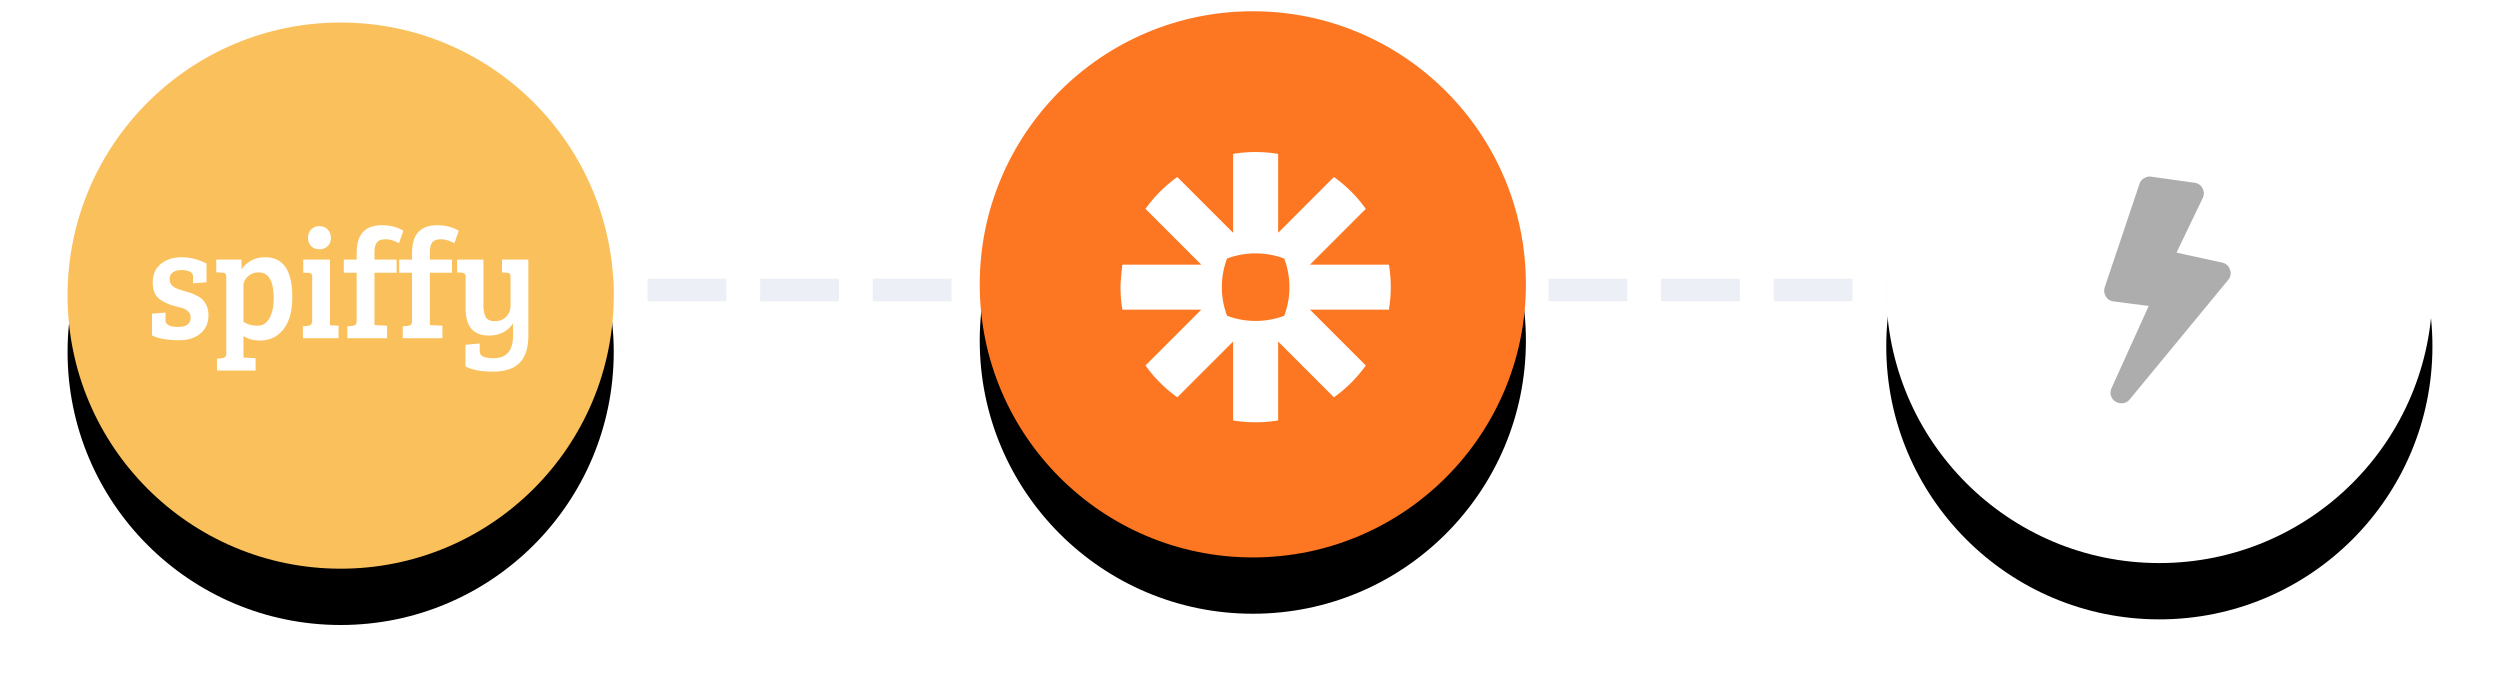 <svg xmlns="http://www.w3.org/2000/svg" xmlns:xlink="http://www.w3.org/1999/xlink" width="444" height="123" viewBox="0 0 444 123"><defs><circle id="b" cx="210.5" cy="48.5" r="48.5"/><filter id="a" width="147.4%" height="147.4%" x="-23.7%" y="-13.4%" filterUnits="objectBoundingBox"><feOffset dy="10" in="SourceAlpha" result="shadowOffsetOuter1"/><feGaussianBlur in="shadowOffsetOuter1" result="shadowBlurOuter1" stdDeviation="6"/><feColorMatrix in="shadowBlurOuter1" values="0 0 0 0 0 0 0 0 0 0 0 0 0 0 0 0 0 0 0.1 0"/></filter><circle id="d" cx="371.5" cy="49.5" r="48.5"/><filter id="c" width="147.4%" height="147.4%" x="-23.7%" y="-13.4%" filterUnits="objectBoundingBox"><feOffset dy="10" in="SourceAlpha" result="shadowOffsetOuter1"/><feGaussianBlur in="shadowOffsetOuter1" result="shadowBlurOuter1" stdDeviation="6"/><feColorMatrix in="shadowBlurOuter1" values="0 0 0 0 0 0 0 0 0 0 0 0 0 0 0 0 0 0 0.1 0"/></filter><circle id="f" cx="48.5" cy="50.5" r="48.5"/><filter id="e" width="147.4%" height="147.4%" x="-23.7%" y="-13.4%" filterUnits="objectBoundingBox"><feOffset dy="10" in="SourceAlpha" result="shadowOffsetOuter1"/><feGaussianBlur in="shadowOffsetOuter1" result="shadowBlurOuter1" stdDeviation="6"/><feColorMatrix in="shadowBlurOuter1" values="0 0 0 0 0 0 0 0 0 0 0 0 0 0 0 0 0 0 0.1 0"/></filter></defs><g fill="none" fill-rule="evenodd" transform="translate(12 2)"><path stroke="#D2D9E8" stroke-dasharray="10 10 10 10" stroke-linecap="square" stroke-width="4" d="M335 49.5H65" opacity=".42"/><use fill="#000" filter="url(#a)" xlink:href="#b"/><use fill="#FD7622" xlink:href="#b"/><use fill="#000" filter="url(#c)" xlink:href="#d"/><use fill="#FFF" xlink:href="#d"/><use fill="#000" filter="url(#e)" xlink:href="#f"/><use fill="#FAC05C" xlink:href="#f"/><path d="M21.673 46.213c-.425-.166-.94-.25-1.542-.25-.603 0-1.086.144-1.449.43-.363.288-.545.639-.545 1.055 0 .416.067.74.2.971.132.232.34.43.624.597.443.24.975.449 1.595.624.62.176 1.081.315 1.383.417.301.101.678.272 1.13.513.452.24.793.5 1.023.777.62.684.93 1.563.93 2.636 0 1.387-.482 2.474-1.448 3.26-.966.787-2.194 1.18-3.682 1.18-2.163 0-3.793-.287-4.892-.86v-3.858l2.393-.194v1.332c0 .814.744 1.221 2.233 1.221s2.233-.564 2.233-1.693c0-.407-.129-.74-.386-.999s-.51-.434-.757-.527a9.953 9.953 0 0 0-.89-.277 77.928 77.928 0 0 1-1.011-.278 9.749 9.749 0 0 1-1.063-.374 8.102 8.102 0 0 1-1.263-.68c-.904-.61-1.356-1.633-1.356-3.066 0-1.434.487-2.54 1.462-3.316.975-.777 2.202-1.166 3.682-1.166s2.947.37 4.4 1.11v3.33l-2.393.194v-1.165c0-.463-.203-.777-.611-.944zm6.513 14.485v-13.43c0-.315-.049-.532-.146-.652-.097-.12-.27-.18-.518-.18l-1.117-.084v-2.247h4.493v1.803c.283-.555.797-1.063 1.542-1.526.744-.462 1.63-.694 2.658-.694 3.208 0 4.812 2.35 4.812 7.048 0 2.498-.523 4.412-1.568 5.744-1.046 1.332-2.464 1.998-4.254 1.998-1.063 0-2.011-.268-2.844-.805v3.83l2.153.11v2.193h-6.86v-2.11l.878-.082c.266-.037.461-.116.585-.236.124-.12.186-.347.186-.68zm8.428-9.684c0-3.09-.895-4.634-2.685-4.634-.745 0-1.378.236-1.901.708-.523.471-.784 1.03-.784 1.678v6.382c.673.463 1.493.694 2.459.694s1.692-.462 2.18-1.387c.487-.925.73-2.072.73-3.441zm9.996-6.91V55.76l1.515.083v2.22h-6.327v-2.109l.877-.083c.514-.056.771-.352.771-.888v-7.714c0-.315-.049-.527-.146-.638-.098-.111-.27-.167-.519-.167l-.93-.055v-2.303h4.759zm-3.908-3.856c0-.592.186-1.087.558-1.485.372-.398.86-.597 1.462-.597.603 0 1.095.2 1.476.597.38.398.571.893.571 1.485 0 .592-.19 1.077-.571 1.456-.381.38-.873.57-1.476.57-.602 0-1.09-.19-1.462-.57-.372-.379-.558-.864-.558-1.456zm8.64 14.706v-8.519h-2.286v-2.33h2.286V43.05c0-1.813.399-3.117 1.196-3.912.745-.759 1.835-1.138 3.27-1.138 1.436 0 2.712.324 3.828.971l-.77 2.22c-.851-.462-1.649-.694-2.393-.694-.745 0-1.259.19-1.542.57-.284.378-.426.956-.426 1.733v1.305h3.935v2.33h-3.935v9.296l2.234.111v2.22h-7.045v-2.109l.877-.083c.266-.037.46-.116.585-.236.124-.12.186-.347.186-.68zm9.836 0v-8.519h-2.286v-2.33h2.286V43.05c0-1.813.4-3.117 1.197-3.912.744-.759 1.834-1.138 3.27-1.138 1.435 0 2.711.324 3.828.971l-.771 2.22c-.85-.462-1.648-.694-2.393-.694-.744 0-1.258.19-1.542.57-.283.378-.425.956-.425 1.733v1.305h3.935v2.33h-3.935v9.296l2.233.111v2.22H59.53v-2.109l.877-.083c.266-.037.461-.116.585-.236.124-.12.186-.347.186-.68zm17.945 2.58v-2.108c-.974 1.443-2.41 2.164-4.306 2.164-2.748 0-4.121-1.6-4.121-4.8v-5.578c0-.5-.222-.758-.665-.777l-.85-.055v-2.275h4.678v7.963c0 .98.133 1.72.4 2.22.265.5.815.75 1.648.75s1.502-.269 2.007-.805c.505-.537.757-1.184.757-1.943v-5.022c0-.315-.048-.532-.146-.652-.097-.12-.27-.18-.518-.18l-.851-.056v-2.275h4.679v13.43c0 2.238-.518 3.875-1.555 4.911C79.243 63.482 77.674 64 75.574 64c-2.1 0-3.735-.305-4.905-.916v-3.857l2.526-.222v1.332c0 .5.221.837.664 1.013.444.176 1.055.264 1.835.264 2.286 0 3.43-1.36 3.43-4.08z" fill="#FFF"/><path d="M217 49.01a14.357 14.357 0 0 1-.922 5.067 14.35 14.35 0 0 1-5.068.923h-.02a14.35 14.35 0 0 1-5.067-.921A14.355 14.355 0 0 1 205 49.01v-.02c.001-1.784.328-3.492.921-5.068a14.363 14.363 0 0 1 5.069-.922h.02c1.784 0 3.493.328 5.068.922.594 1.576.92 3.284.922 5.067v.021zM234.666 45h-14.01l9.907-9.906a24.127 24.127 0 0 0-5.657-5.658L215 39.344v-14.01a24.148 24.148 0 0 0-3.988-.333h-.025c-1.336 0-2.67.112-3.987.334v14.01l-9.906-9.907a24.113 24.113 0 0 0-3.064 2.592l-.004.003a24.121 24.121 0 0 0-2.588 3.062L201.344 45h-14.01S187 47.632 187 48.99v.018c0 1.337.112 2.672.334 3.991h14.01l-9.907 9.906a24.136 24.136 0 0 0 5.657 5.657L207 58.657v14.01c1.316.22 2.649.332 3.983.333h.035a24.173 24.173 0 0 0 3.982-.334v-14.01l9.906 9.907a24.125 24.125 0 0 0 3.064-2.591l.002-.002a24.142 24.142 0 0 0 2.59-3.063L220.658 53h14.01c.22-1.316.332-2.648.333-3.982v-.035a24.173 24.173 0 0 0-.334-3.983z" fill="#FFF" fill-rule="nonzero"/><path fill="#8B8B8B" fill-opacity=".7" d="M382.579 44.623c.733.143 1.221.564 1.466 1.263.244.7.122 1.328-.367 1.885l-17.462 21.187c-.488.557-1.099.764-1.832.621-.628-.122-1.08-.454-1.355-.996-.275-.543-.272-1.113.007-1.71l6.574-14.533-6.346-.817c-.575-.112-1.006-.413-1.291-.903-.285-.49-.345-1.018-.181-1.584l6.176-18.359a1.79 1.79 0 0 1 .858-1.056 1.911 1.911 0 0 1 1.348-.227l7.68 1.077c.628.122 1.077.467 1.347 1.036.27.568.27 1.125.001 1.67l-4.654 9.69 8.03 1.756z"/></g></svg>